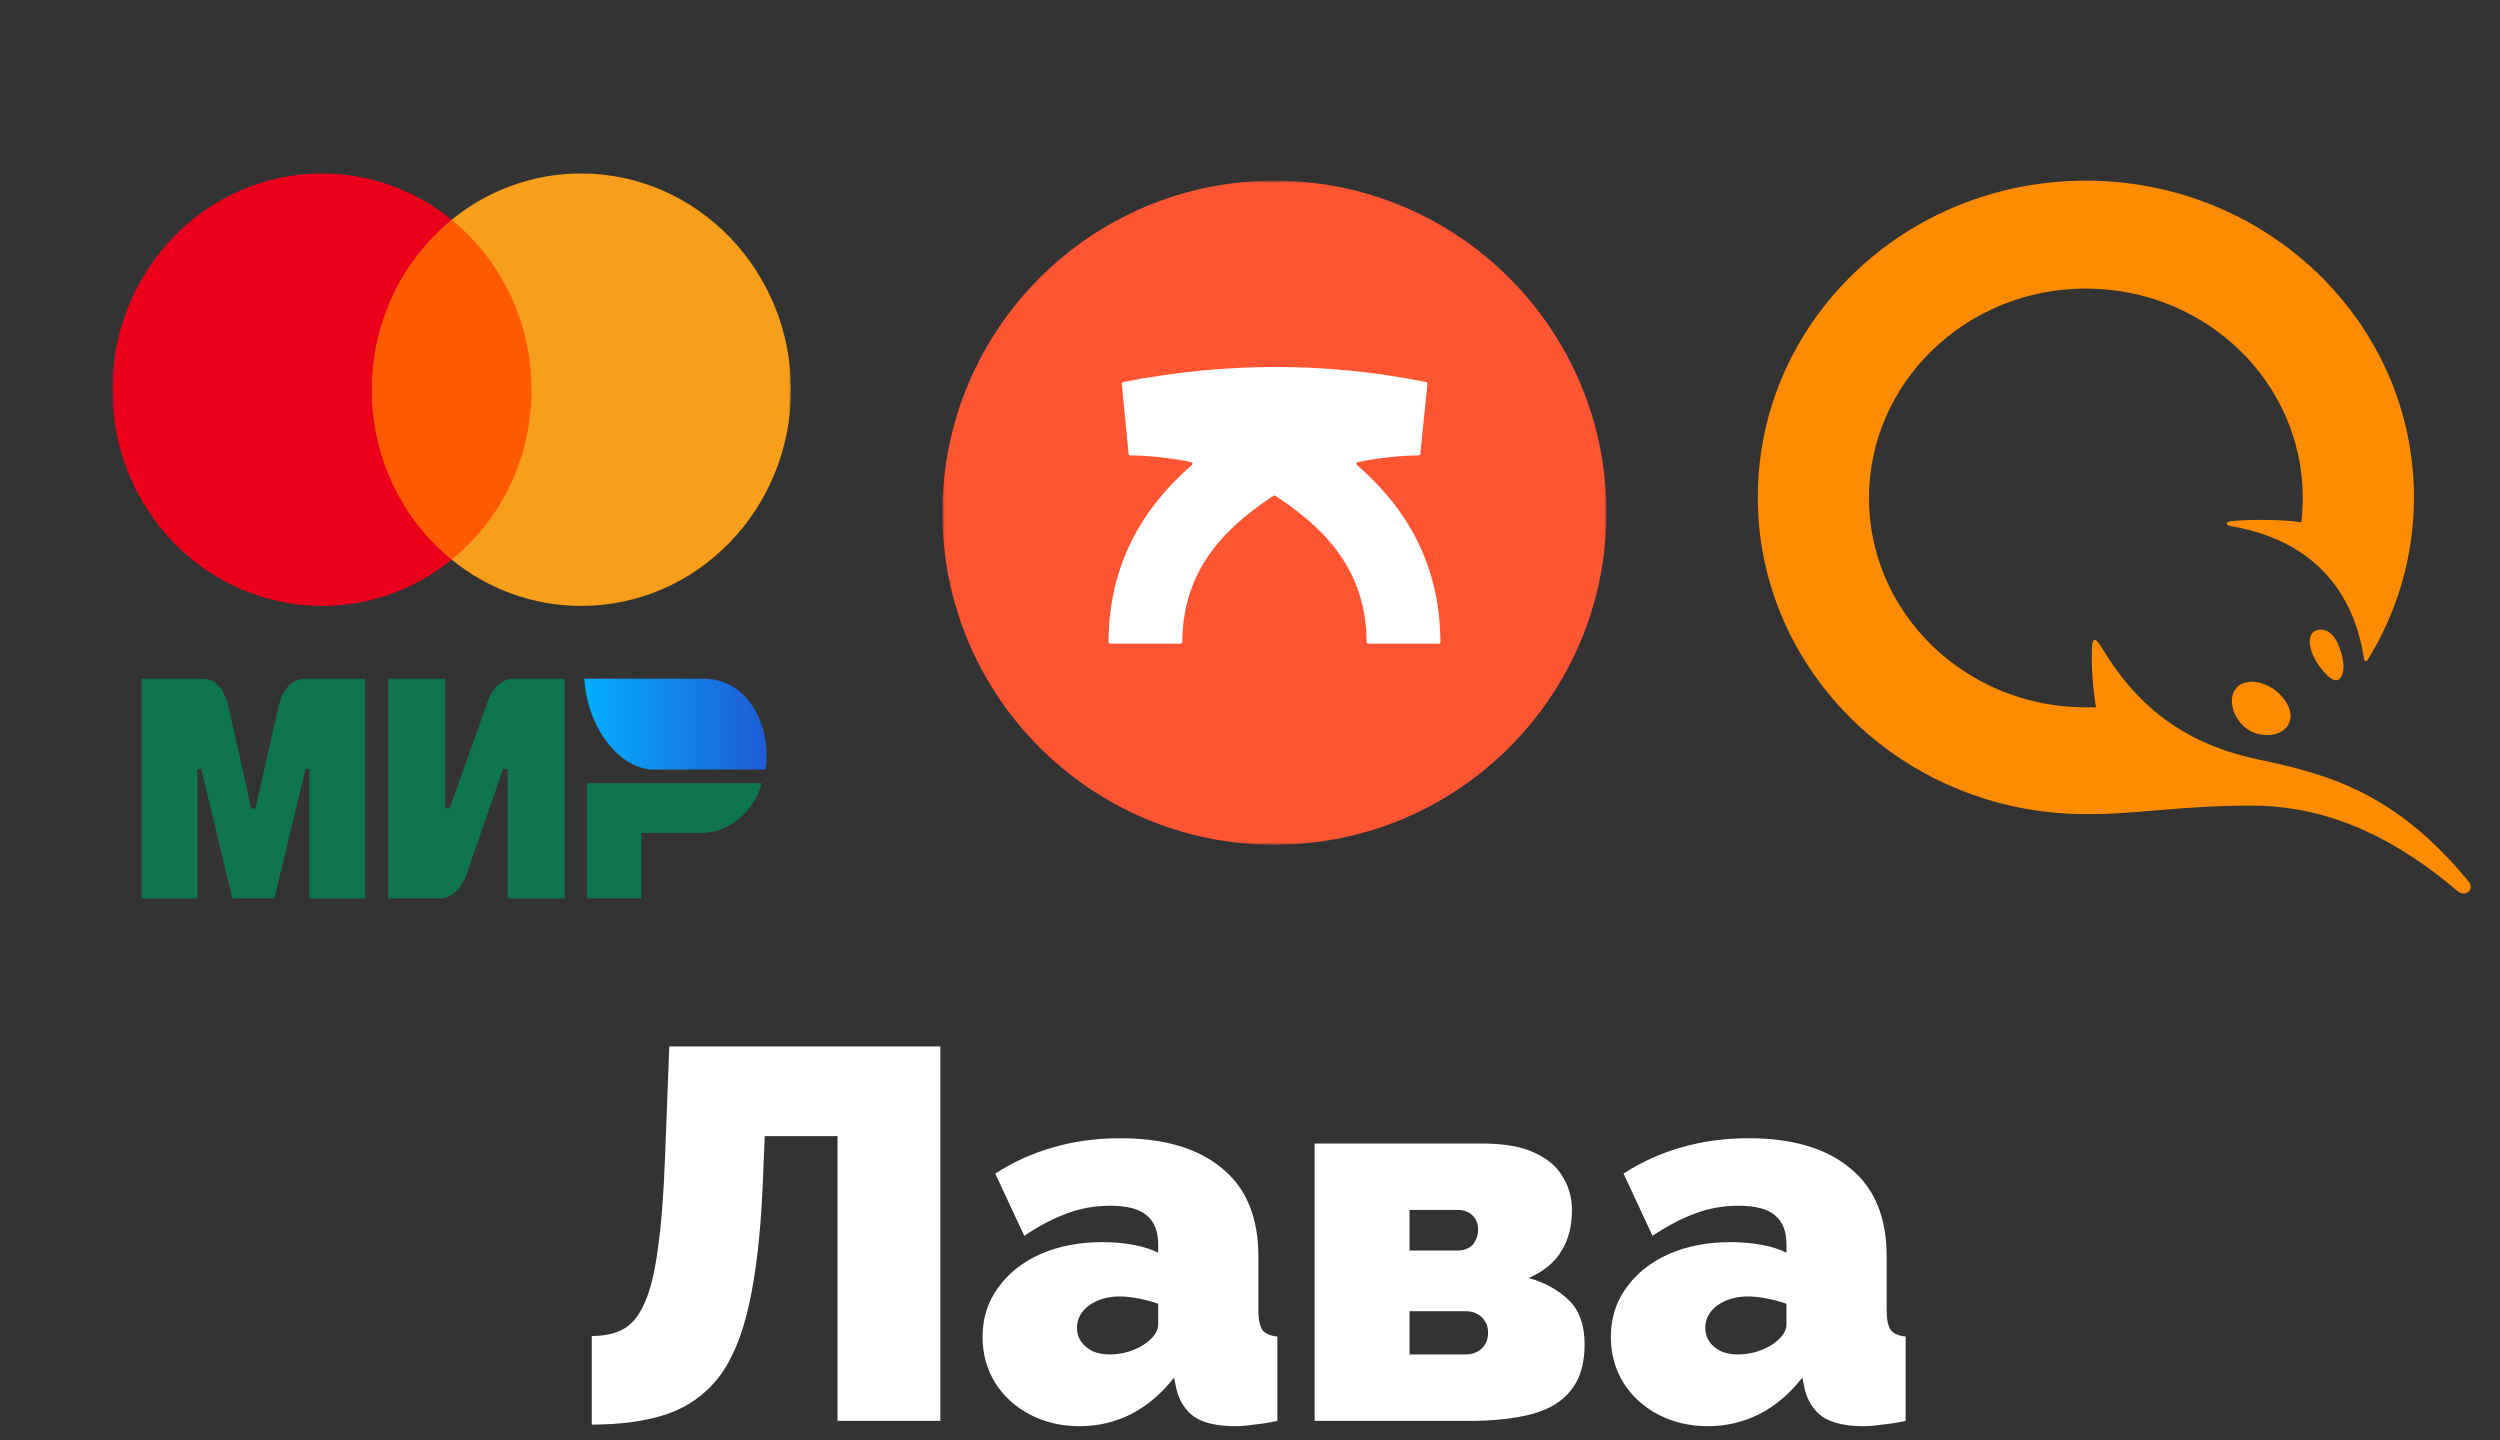 <svg width="512" height="295" viewBox="0 0 512 295" fill="none" xmlns="http://www.w3.org/2000/svg">
<rect x="0" y="0" width="512" height="295" fill="#333333" stroke="none"/>
<path d="M171.524 291V232.68H156.62L156.188 243.048C155.756 252.84 154.82 260.904 153.38 267.24C152.012 273.504 149.96 278.436 147.224 282.036C144.488 285.564 140.96 288.084 136.64 289.596C132.392 291.036 127.244 291.756 121.196 291.756V273.612C123.644 273.612 125.732 273.18 127.46 272.316C129.26 271.38 130.736 269.652 131.888 267.132C133.112 264.54 134.048 260.832 134.696 256.008C135.416 251.112 135.92 244.704 136.208 236.784L137.072 214.32H192.584V291H171.524ZM201.232 273.828C201.232 270.012 202.276 266.664 204.364 263.784C206.452 260.832 209.332 258.528 213.004 256.872C216.748 255.216 220.996 254.388 225.748 254.388C227.98 254.388 230.068 254.568 232.012 254.928C234.028 255.288 235.756 255.828 237.196 256.548V254.82C237.196 252.156 236.404 250.176 234.82 248.88C233.308 247.584 230.824 246.936 227.368 246.936C224.2 246.936 221.212 247.476 218.404 248.556C215.668 249.564 212.788 251.076 209.764 253.092L203.824 240.348C207.64 237.9 211.636 236.1 215.812 234.948C220.06 233.724 224.596 233.112 229.42 233.112C238.42 233.112 245.368 235.164 250.264 239.268C255.232 243.3 257.716 249.312 257.716 257.304V268.32C257.716 270.264 258.004 271.632 258.58 272.424C259.156 273.144 260.164 273.576 261.604 273.72V291C259.948 291.36 258.364 291.612 256.852 291.756C255.412 291.972 254.116 292.08 252.964 292.08C249.292 292.08 246.484 291.432 244.54 290.136C242.668 288.768 241.444 286.788 240.868 284.196L240.436 282.144C237.916 285.384 235 287.868 231.688 289.596C228.376 291.252 224.848 292.08 221.104 292.08C217.36 292.08 213.976 291.288 210.952 289.704C207.928 288.12 205.552 285.96 203.824 283.224C202.096 280.416 201.232 277.284 201.232 273.828ZM234.496 275.232C235.288 274.656 235.936 274.044 236.44 273.396C236.944 272.676 237.196 271.956 237.196 271.236V267.024C236.044 266.592 234.712 266.232 233.2 265.944C231.76 265.656 230.464 265.512 229.312 265.512C226.864 265.512 224.776 266.124 223.048 267.348C221.392 268.572 220.564 270.12 220.564 271.992C220.564 273 220.852 273.936 221.428 274.8C222.004 275.592 222.796 276.24 223.804 276.744C224.812 277.176 225.964 277.392 227.26 277.392C228.484 277.392 229.744 277.212 231.04 276.852C232.408 276.42 233.56 275.88 234.496 275.232ZM269.232 291V234.192H303.576C308.112 234.192 311.712 234.84 314.376 236.136C317.04 237.36 318.948 239.016 320.1 241.104C321.324 243.12 321.936 245.352 321.936 247.8C321.936 251.112 321.216 253.92 319.776 256.224C318.408 258.528 316.176 260.364 313.08 261.732C316.392 262.668 319.128 264.18 321.288 266.268C323.448 268.356 324.528 271.38 324.528 275.34C324.528 279.3 323.592 282.432 321.72 284.736C319.92 287.04 317.256 288.66 313.728 289.596C310.2 290.532 305.916 291 300.876 291H269.232ZM288.672 277.392H300.228C301.092 277.392 301.848 277.212 302.496 276.852C303.216 276.492 303.756 275.988 304.116 275.34C304.548 274.692 304.764 273.9 304.764 272.964C304.764 272.028 304.548 271.236 304.116 270.588C303.756 269.94 303.216 269.436 302.496 269.076C301.848 268.716 301.092 268.536 300.228 268.536H288.672V277.392ZM288.672 256.116H298.5C299.364 256.116 300.12 255.936 300.768 255.576C301.416 255.216 301.884 254.712 302.172 254.064C302.532 253.416 302.712 252.66 302.712 251.796C302.712 250.572 302.316 249.6 301.524 248.88C300.804 248.16 299.796 247.8 298.5 247.8H288.672V256.116ZM329.904 273.828C329.904 270.012 330.948 266.664 333.036 263.784C335.124 260.832 338.004 258.528 341.676 256.872C345.42 255.216 349.668 254.388 354.42 254.388C356.652 254.388 358.74 254.568 360.684 254.928C362.7 255.288 364.428 255.828 365.868 256.548V254.82C365.868 252.156 365.076 250.176 363.492 248.88C361.98 247.584 359.496 246.936 356.04 246.936C352.872 246.936 349.884 247.476 347.076 248.556C344.34 249.564 341.46 251.076 338.436 253.092L332.496 240.348C336.312 237.9 340.308 236.1 344.484 234.948C348.732 233.724 353.268 233.112 358.092 233.112C367.092 233.112 374.04 235.164 378.936 239.268C383.904 243.3 386.388 249.312 386.388 257.304V268.32C386.388 270.264 386.676 271.632 387.252 272.424C387.828 273.144 388.836 273.576 390.276 273.72V291C388.62 291.36 387.036 291.612 385.524 291.756C384.084 291.972 382.788 292.08 381.636 292.08C377.964 292.08 375.156 291.432 373.212 290.136C371.34 288.768 370.116 286.788 369.54 284.196L369.108 282.144C366.588 285.384 363.672 287.868 360.36 289.596C357.048 291.252 353.52 292.08 349.776 292.08C346.032 292.08 342.648 291.288 339.624 289.704C336.6 288.12 334.224 285.96 332.496 283.224C330.768 280.416 329.904 277.284 329.904 273.828ZM363.168 275.232C363.96 274.656 364.608 274.044 365.112 273.396C365.616 272.676 365.868 271.956 365.868 271.236V267.024C364.716 266.592 363.384 266.232 361.872 265.944C360.432 265.656 359.136 265.512 357.984 265.512C355.536 265.512 353.448 266.124 351.72 267.348C350.064 268.572 349.236 270.12 349.236 271.992C349.236 273 349.524 273.936 350.1 274.8C350.676 275.592 351.468 276.24 352.476 276.744C353.484 277.176 354.636 277.392 355.932 277.392C357.156 277.392 358.416 277.212 359.712 276.852C361.08 276.42 362.232 275.88 363.168 275.232Z" fill="white"/>
<path d="M479.852 135.308C480.251 138.118 479.27 139.331 478.443 139.331C477.462 139.331 476.206 138.118 474.673 135.958C473.141 133.68 472.59 131.107 473.417 129.894C473.846 129.095 474.949 128.681 476.206 129.095C478.596 129.894 479.546 133.533 479.852 135.308ZM466.001 141.372C468.943 143.798 469.923 146.757 468.391 148.798C467.533 149.863 466.154 150.543 464.346 150.543C462.661 150.543 460.975 150.011 459.719 148.916C457.083 146.638 456.225 142.852 458.064 140.84C458.738 140.011 459.872 139.627 461.251 139.627C462.783 139.627 464.469 140.278 466.001 141.372ZM460.975 164.98C473.846 164.98 487.789 169.27 503.296 182.494C504.859 183.855 506.943 182.228 505.533 180.482C490.302 161.992 476.359 158.501 462.385 155.513C445.193 151.875 436.398 142.585 430.238 132.32C428.982 130.308 428.43 130.722 428.43 133.266C428.308 136.521 428.583 140.692 429.258 144.863C428.583 144.863 427.879 144.863 427.174 144.863C402.719 144.863 382.769 125.722 382.769 101.996C382.769 78.388 402.596 59.099 427.174 59.099C451.751 59.099 471.609 78.27 471.609 101.996C471.609 103.594 471.456 105.369 471.333 106.966C468.115 106.434 461.68 106.315 457.206 106.7C455.52 106.848 455.827 107.647 457.083 107.794C471.731 110.339 481.783 119.125 484.173 135.041C484.173 135.426 484.725 135.574 484.878 135.16C490.885 125.456 494.378 114.125 494.378 101.848C494.378 66.111 464.346 37 427.174 37C390.032 37 360 65.992 360 101.848C360 137.586 390.032 166.726 427.174 166.726C436.949 166.844 446.725 164.98 460.975 164.98Z" fill="#FF8C00"/>
<path fill-rule="evenodd" clip-rule="evenodd" d="M40.835 139.008C41.98 139.001 45.379 138.605 46.817 144.867C47.788 149.084 49.332 155.994 51.451 165.593H52.315C54.587 155.472 56.149 148.563 57 144.867C58.453 138.54 62.089 139.008 63.544 139.008H74.766V184H63.328V157.482H62.562L56.187 183.995H47.581L41.204 157.468H40.438V184H29V139.008H40.835ZM91.19 139.008V165.542H92.103L99.858 143.724C101.364 139.383 104.573 139.008 104.573 139.008H115.64V184H103.965V157.463H103.052L95.448 179.282C93.942 183.604 90.582 183.995 90.582 183.995H79.515V139.008H91.19ZM156.001 160.386C154.373 166.336 149.257 170.598 143.593 170.598H131.349V183.998H120.244V160.388L156.001 160.386Z" fill="#0F754E"/>
<path fill-rule="evenodd" clip-rule="evenodd" d="M144.132 139.011H119.664C120.248 149.027 126.939 157.601 133.868 157.601H156.775C158.096 149.276 153.545 139.011 144.132 139.011Z" fill="url(#paint0_linear_1204_21)"/>
<mask id="mask0_1204_21" style="mask-type:luminance" maskUnits="userSpaceOnUse" x="23" y="11" width="139" height="139">
<path d="M23 11H162V150H23V11Z" fill="white"/>
</mask>
<g mask="url(#mask0_1204_21)">
<path d="M111.241 45.002H73.625V114.616H111.241V45.002Z" fill="#FF5A00"/>
<path d="M76.137 79.809C76.137 65.664 82.592 53.113 92.496 45.002C85.207 39.099 76.012 35.53 65.982 35.53C42.221 35.53 22.996 55.333 22.996 79.809C22.996 104.286 42.221 124.089 65.982 124.089C76.012 124.089 85.207 120.52 92.496 114.617C82.578 106.62 76.137 93.953 76.137 79.809Z" fill="#EB001B"/>
<path d="M161.996 79.809C161.996 104.286 142.771 124.089 119.01 124.089C108.98 124.089 99.785 120.52 92.496 114.617C102.527 106.491 108.855 93.953 108.855 79.809C108.855 65.664 102.402 53.113 92.496 45.002C99.773 39.099 108.968 35.53 118.996 35.53C142.769 35.53 161.996 55.462 161.996 79.809Z" fill="#F79E1B"/>
</g>
<mask id="mask1_1204_21" style="mask-type:luminance" maskUnits="userSpaceOnUse" x="193" y="37" width="136" height="136">
<path d="M193 37H329V173H193V37Z" fill="white"/>
</mask>
<g mask="url(#mask1_1204_21)">
<path d="M329 105C329 67.445 298.555 37 261 37C223.445 37 193 67.445 193 105C193 142.555 223.445 173 261 173C298.555 173 329 142.555 329 105Z" fill="#FF5533"/>
<path d="M243.798 95.5C244.068 95.264 244.202 95.146 244.222 95.03C244.232 94.98 244.23 94.928 244.216 94.879C244.203 94.83 244.179 94.785 244.146 94.746C244.07 94.656 243.896 94.624 243.55 94.556C239.51 93.77 235.328 93.308 231.66 93.27C231.484 93.27 231.396 93.268 231.328 93.234C231.267 93.206 231.217 93.16 231.182 93.102C231.142 93.036 231.136 92.95 231.118 92.776L229.758 78.79C229.742 78.616 229.732 78.53 229.758 78.458C229.781 78.394 229.823 78.338 229.878 78.298C229.938 78.254 230.024 78.238 230.196 78.204C250.688 74.238 271.084 74.036 291.882 78.212C292.052 78.246 292.138 78.262 292.198 78.308C292.252 78.348 292.294 78.404 292.318 78.468C292.342 78.538 292.334 78.626 292.316 78.798L290.904 92.778C290.888 92.952 290.878 93.038 290.84 93.102C290.806 93.16 290.755 93.206 290.694 93.234C290.626 93.268 290.54 93.268 290.364 93.27C286.694 93.31 282.512 93.77 278.472 94.556C278.126 94.624 277.952 94.656 277.876 94.746C277.843 94.784 277.818 94.83 277.805 94.879C277.791 94.928 277.789 94.98 277.798 95.03C277.818 95.146 277.954 95.264 278.224 95.502C287.958 104.082 294.844 115.39 294.998 131.274C294.998 131.464 295 131.56 294.964 131.634C294.931 131.699 294.879 131.751 294.814 131.784C294.742 131.82 294.646 131.82 294.454 131.82H280.434C280.242 131.82 280.148 131.82 280.074 131.784C280.011 131.752 279.959 131.701 279.926 131.638C279.888 131.566 279.886 131.468 279.886 131.274C279.704 118.014 272.894 109.176 261.306 101.61C261.2 101.54 261.146 101.506 261.088 101.49C261.037 101.478 260.983 101.478 260.932 101.49C260.874 101.506 260.822 101.54 260.714 101.61C249.128 109.176 242.318 118.016 242.136 131.274C242.134 131.468 242.132 131.566 242.096 131.638C242.063 131.701 242.01 131.752 241.946 131.784C241.874 131.82 241.78 131.82 241.588 131.82H227.566C227.376 131.82 227.28 131.82 227.206 131.784C227.142 131.751 227.09 131.698 227.058 131.634C227.022 131.56 227.022 131.464 227.024 131.274C227.178 115.39 234.064 104.08 243.798 95.5Z" fill="white"/>
</g>
<defs>
<linearGradient id="paint0_linear_1204_21" x1="156.999" y1="150.706" x2="119.664" y2="150.706" gradientUnits="userSpaceOnUse">
<stop stop-color="#1F5CD7"/>
<stop offset="1" stop-color="#02AEFF"/>
</linearGradient>
</defs>
</svg>
